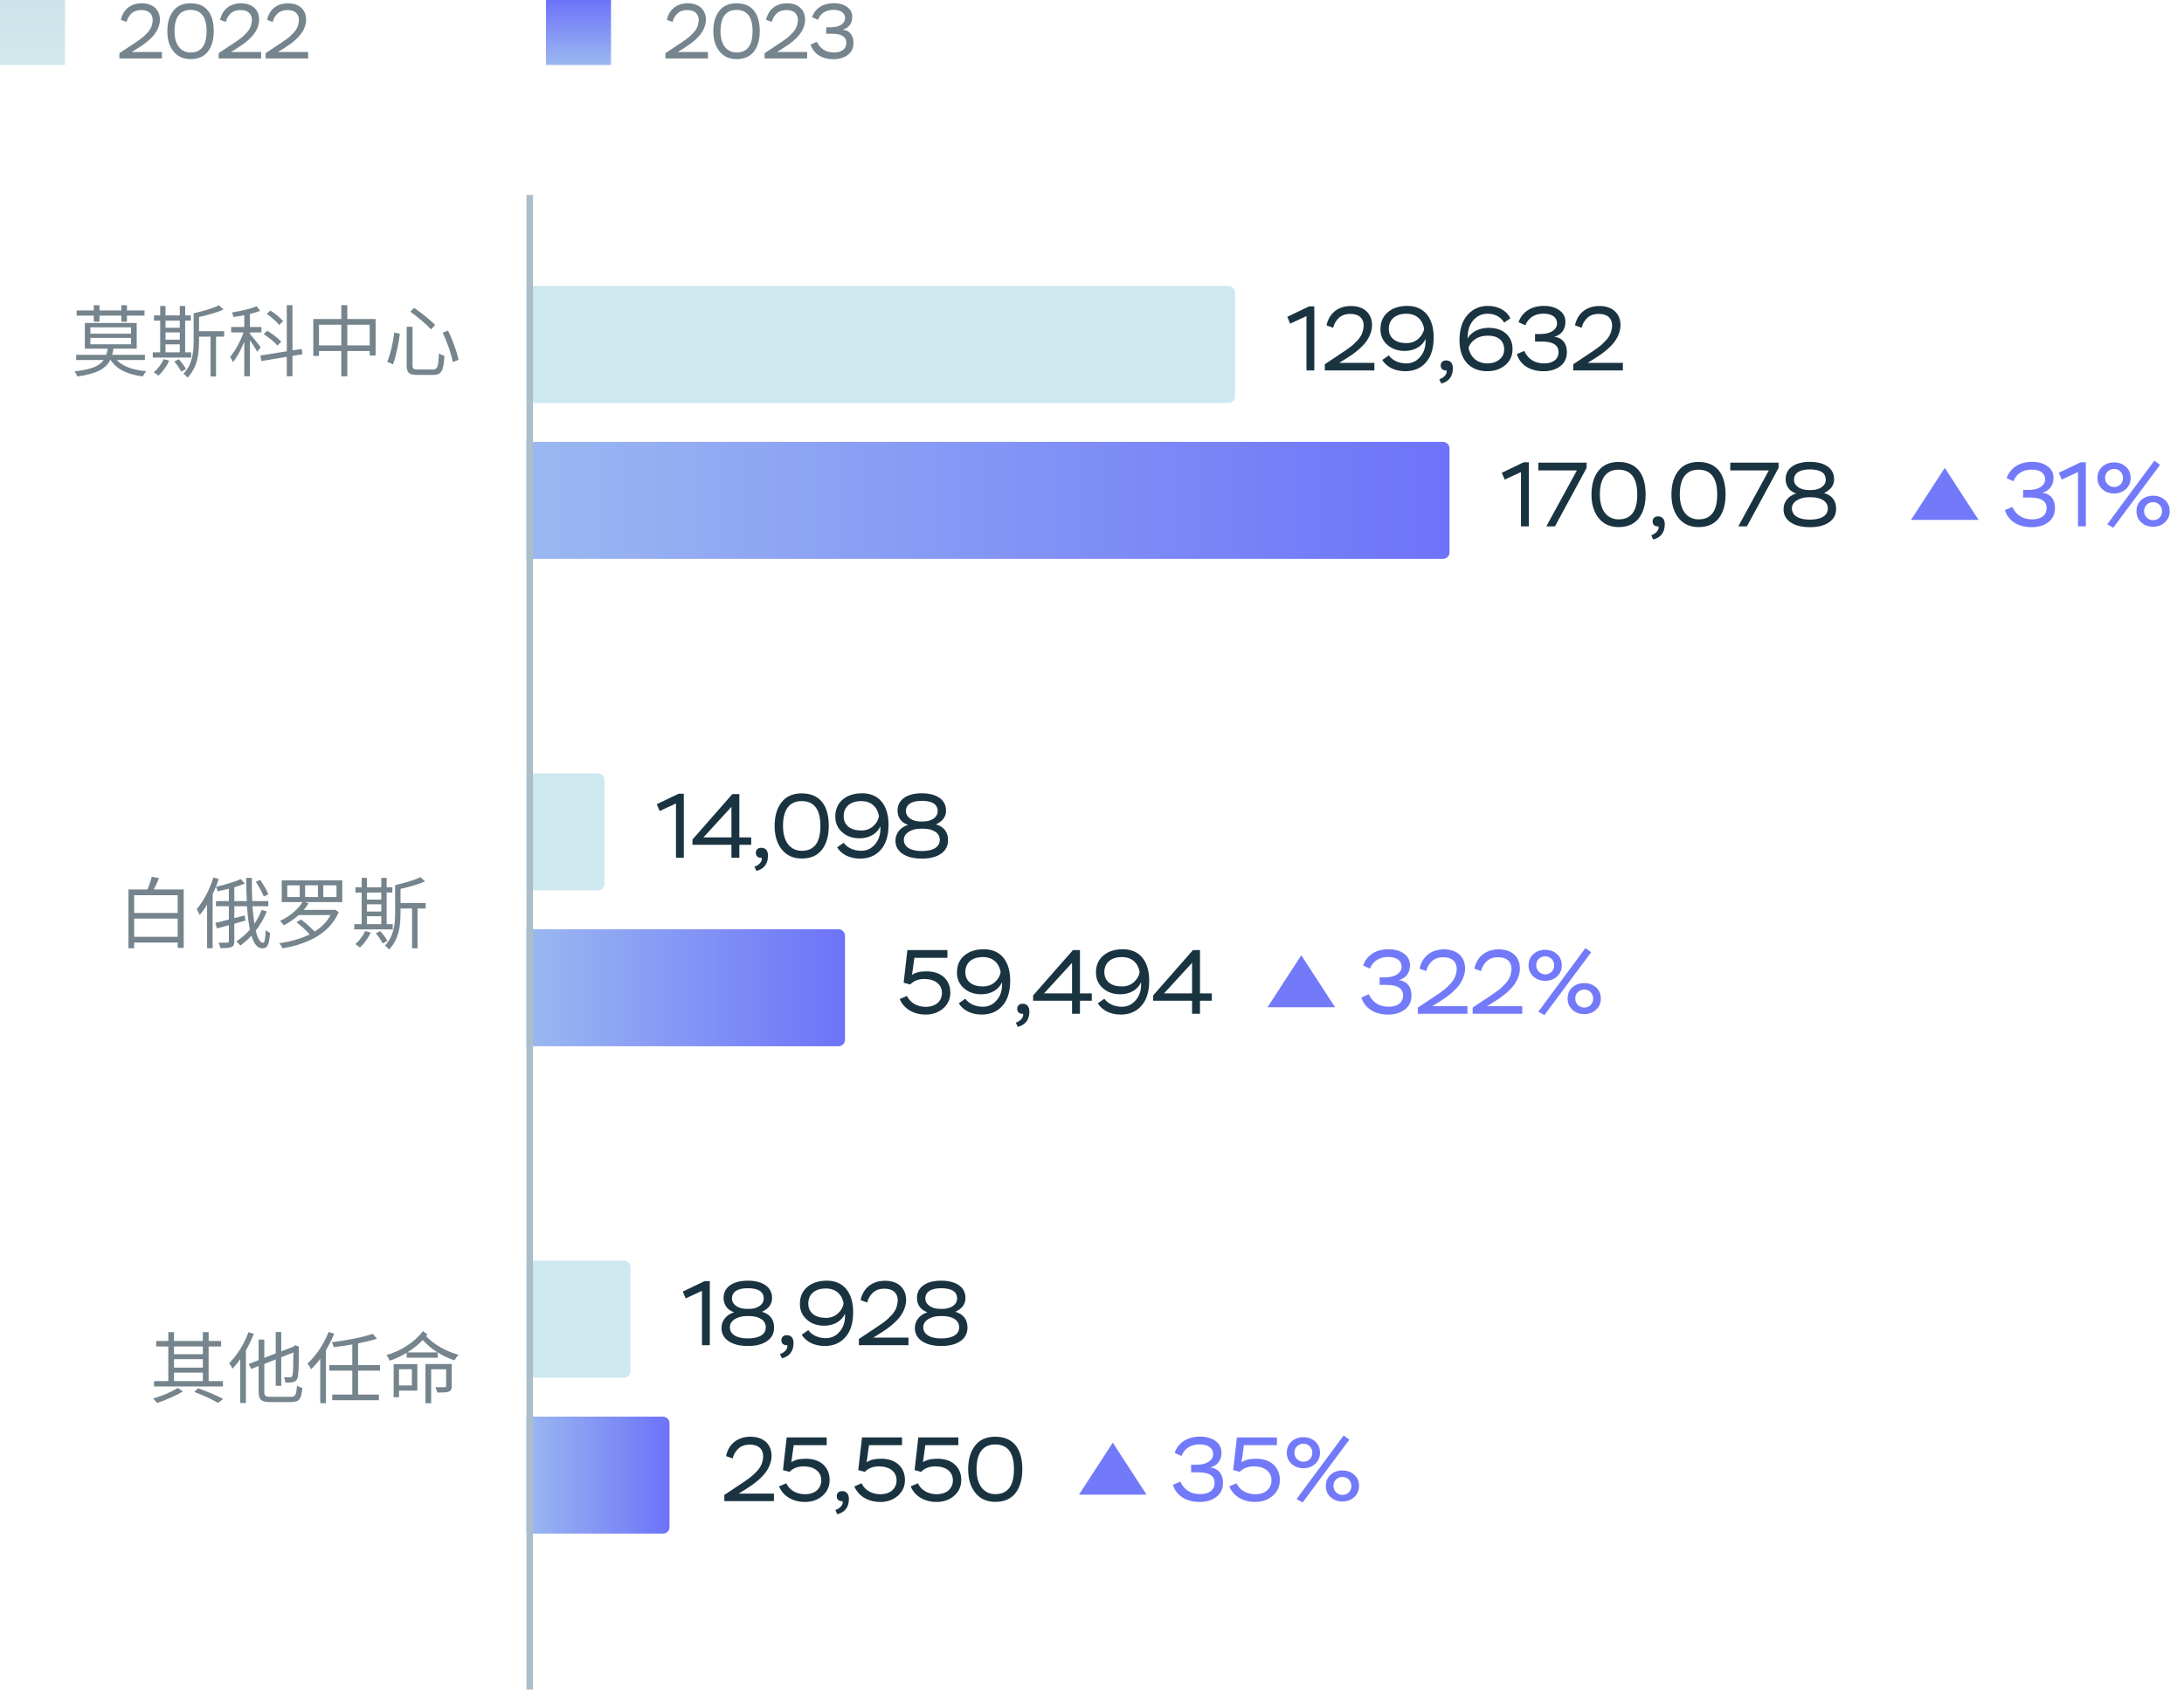<svg width="336" height="260" viewBox="0 0 336 260" fill="none" xmlns="http://www.w3.org/2000/svg">
<rect width="10" height="10" fill="url(#paint0_linear_829_17395)"/>
<path d="M19.476 3.372L18.6 3.06C18.9 1.572 20.028 0.504 21.816 0.504C23.544 0.504 24.6 1.5 24.6 3.024C24.6 3.828 24.252 4.632 23.82 5.208C23.604 5.508 23.328 5.796 23.004 6.096C22.344 6.684 21.876 6.996 21.192 7.428L20.268 8.004H24.912V9H18.372V8.184L20.196 6.972C20.52 6.768 20.748 6.612 20.88 6.516C21.012 6.432 21.228 6.276 21.516 6.072C21.804 5.868 22.02 5.688 22.164 5.556C22.296 5.424 22.476 5.256 22.68 5.04C23.232 4.44 23.436 3.888 23.496 3.132C23.496 2.04 22.788 1.548 21.744 1.548C21.096 1.548 20.58 1.728 20.208 2.088C19.836 2.448 19.584 2.88 19.476 3.372ZM25.744 4.8C25.744 3.504 26.044 2.46 26.656 1.68C27.256 0.9 28.144 0.504 29.308 0.504C31.696 0.504 32.884 2.076 32.884 4.8C32.884 6.108 32.584 7.14 31.996 7.92C31.396 8.7 30.508 9.096 29.332 9.096C28.204 9.096 27.328 8.7 26.692 7.908C26.056 7.116 25.744 6.084 25.744 4.8ZM26.848 4.8C26.848 6.852 27.784 8.076 29.332 8.076C30.964 8.076 31.78 6.984 31.78 4.8C31.78 2.616 30.952 1.524 29.308 1.524C27.64 1.524 26.848 2.724 26.848 4.8ZM34.74 3.372L33.864 3.06C34.164 1.572 35.292 0.504 37.08 0.504C38.808 0.504 39.864 1.5 39.864 3.024C39.864 3.828 39.516 4.632 39.084 5.208C38.868 5.508 38.592 5.796 38.268 6.096C37.608 6.684 37.14 6.996 36.456 7.428L35.532 8.004H40.176V9H33.636V8.184L35.46 6.972C35.784 6.768 36.012 6.612 36.144 6.516C36.276 6.432 36.492 6.276 36.78 6.072C37.068 5.868 37.284 5.688 37.428 5.556C37.56 5.424 37.74 5.256 37.944 5.04C38.496 4.44 38.7 3.888 38.76 3.132C38.76 2.04 38.052 1.548 37.008 1.548C36.36 1.548 35.844 1.728 35.472 2.088C35.1 2.448 34.848 2.88 34.74 3.372ZM41.968 3.372L41.092 3.06C41.392 1.572 42.52 0.504 44.308 0.504C46.036 0.504 47.092 1.5 47.092 3.024C47.092 3.828 46.744 4.632 46.312 5.208C46.096 5.508 45.82 5.796 45.496 6.096C44.836 6.684 44.368 6.996 43.684 7.428L42.76 8.004H47.404V9H40.864V8.184L42.688 6.972C43.012 6.768 43.24 6.612 43.372 6.516C43.504 6.432 43.72 6.276 44.008 6.072C44.296 5.868 44.512 5.688 44.656 5.556C44.788 5.424 44.968 5.256 45.172 5.04C45.724 4.44 45.928 3.888 45.988 3.132C45.988 2.04 45.28 1.548 44.236 1.548C43.588 1.548 43.072 1.728 42.7 2.088C42.328 2.448 42.076 2.88 41.968 3.372Z" fill="#1A3341" fill-opacity="0.6"/>
<rect x="84" width="10" height="10" fill="url(#paint1_linear_829_17395)"/>
<path d="M103.476 3.372L102.6 3.06C102.9 1.572 104.028 0.504 105.816 0.504C107.544 0.504 108.6 1.5 108.6 3.024C108.6 3.828 108.252 4.632 107.82 5.208C107.604 5.508 107.328 5.796 107.004 6.096C106.344 6.684 105.876 6.996 105.192 7.428L104.268 8.004H108.912V9H102.372V8.184L104.196 6.972C104.52 6.768 104.748 6.612 104.88 6.516C105.012 6.432 105.228 6.276 105.516 6.072C105.804 5.868 106.02 5.688 106.164 5.556C106.296 5.424 106.476 5.256 106.68 5.04C107.232 4.44 107.436 3.888 107.496 3.132C107.496 2.04 106.788 1.548 105.744 1.548C105.096 1.548 104.58 1.728 104.208 2.088C103.836 2.448 103.584 2.88 103.476 3.372ZM109.744 4.8C109.744 3.504 110.044 2.46 110.656 1.68C111.256 0.9 112.144 0.504 113.308 0.504C115.696 0.504 116.884 2.076 116.884 4.8C116.884 6.108 116.584 7.14 115.996 7.92C115.396 8.7 114.508 9.096 113.332 9.096C112.204 9.096 111.328 8.7 110.692 7.908C110.056 7.116 109.744 6.084 109.744 4.8ZM110.848 4.8C110.848 6.852 111.784 8.076 113.332 8.076C114.964 8.076 115.78 6.984 115.78 4.8C115.78 2.616 114.952 1.524 113.308 1.524C111.64 1.524 110.848 2.724 110.848 4.8ZM118.74 3.372L117.864 3.06C118.164 1.572 119.292 0.504 121.08 0.504C122.808 0.504 123.864 1.5 123.864 3.024C123.864 3.828 123.516 4.632 123.084 5.208C122.868 5.508 122.592 5.796 122.268 6.096C121.608 6.684 121.14 6.996 120.456 7.428L119.532 8.004H124.176V9H117.636V8.184L119.46 6.972C119.784 6.768 120.012 6.612 120.144 6.516C120.276 6.432 120.492 6.276 120.78 6.072C121.068 5.868 121.284 5.688 121.428 5.556C121.56 5.424 121.74 5.256 121.944 5.04C122.496 4.44 122.7 3.888 122.76 3.132C122.76 2.04 122.052 1.548 121.008 1.548C120.36 1.548 119.844 1.728 119.472 2.088C119.1 2.448 118.848 2.88 118.74 3.372ZM125.836 3.048L124.936 2.64C125.38 1.344 126.544 0.492 128.284 0.492C129.112 0.492 129.796 0.684 130.324 1.068C130.852 1.452 131.116 1.968 131.116 2.604C131.116 3.576 130.6 4.296 129.64 4.572C130.564 4.632 131.308 5.328 131.308 6.576C131.308 7.368 131.02 7.992 130.444 8.436C129.868 8.88 129.136 9.108 128.236 9.108C126.4 9.108 125.128 8.232 124.708 6.852L125.68 6.432C126.196 7.524 127.072 8.076 128.308 8.076C129.472 8.076 130.204 7.536 130.204 6.588C130.204 5.664 129.484 5.196 128.044 5.196H127.108V4.2H127.852C129.16 4.2 130.012 3.612 130.012 2.808C130.012 1.98 129.328 1.512 128.236 1.512C126.952 1.512 126.172 2.172 125.836 3.048Z" fill="#1A3341" fill-opacity="0.6"/>
<path d="M81 44H189C189.552 44 190 44.448 190 45V61C190 61.552 189.552 62 189 62H81V44Z" fill="url(#paint2_linear_829_17395)"/>
<path d="M198.49 49.804L198.042 48.754L201.402 47.144H202.2V57H200.996V48.642L198.49 49.804ZM205.105 50.434L204.083 50.07C204.433 48.334 205.749 47.088 207.835 47.088C209.851 47.088 211.083 48.25 211.083 50.028C211.083 50.966 210.677 51.904 210.173 52.576C209.921 52.926 209.599 53.262 209.221 53.612C208.451 54.298 207.905 54.662 207.107 55.166L206.029 55.838H211.447V57H203.817V56.048L205.945 54.634C206.323 54.396 206.589 54.214 206.743 54.102C206.897 54.004 207.149 53.822 207.485 53.584C207.821 53.346 208.073 53.136 208.241 52.982C208.395 52.828 208.605 52.632 208.843 52.38C209.487 51.68 209.725 51.036 209.795 50.154C209.795 48.88 208.969 48.306 207.751 48.306C206.995 48.306 206.393 48.516 205.959 48.936C205.525 49.356 205.231 49.86 205.105 50.434ZM220.566 51.918C220.566 53.584 220.174 54.872 219.376 55.768C218.578 56.678 217.514 57.126 216.184 57.126C214.56 57.126 213.286 56.44 212.656 55.39L213.664 54.69C214.224 55.474 215.246 55.922 216.352 55.922C217.262 55.922 217.99 55.558 218.564 54.83C219.138 54.116 219.376 53.22 219.306 52.156C218.844 53.22 217.682 54.004 216.128 54.004C215.036 54.004 214.14 53.696 213.44 53.066C212.726 52.45 212.376 51.638 212.376 50.644C212.376 49.552 212.754 48.684 213.51 48.04C214.266 47.396 215.274 47.074 216.52 47.074C219.04 47.074 220.566 48.838 220.566 51.918ZM219.096 50.602C218.886 49.3 217.99 48.278 216.38 48.278C214.7 48.278 213.664 49.146 213.664 50.602C213.664 51.988 214.714 52.8 216.352 52.8C217.094 52.8 217.724 52.576 218.214 52.128C218.704 51.68 218.998 51.176 219.096 50.602ZM222.554 57C222.036 57.056 221.644 56.762 221.644 56.258C221.644 55.768 221.952 55.46 222.498 55.46C223.114 55.46 223.52 55.88 223.52 56.664C223.52 58.064 222.75 58.778 221.728 59.016L221.434 58.358C221.742 58.274 222.022 58.106 222.274 57.84C222.512 57.574 222.61 57.294 222.554 57ZM224.538 52.366C224.538 50.672 224.958 49.37 225.784 48.446C226.61 47.536 227.646 47.074 228.892 47.074C230.53 47.074 231.818 47.816 232.364 48.992L231.412 49.636C230.838 48.726 229.984 48.278 228.836 48.278C227.968 48.278 227.24 48.614 226.652 49.286C226.064 49.972 225.77 50.896 225.784 52.086C226.33 51.064 227.604 50.448 229.004 50.448C230.138 50.448 231.048 50.742 231.706 51.344C232.364 51.946 232.7 52.744 232.7 53.724C232.7 54.718 232.336 55.544 231.594 56.174C230.852 56.804 229.928 57.126 228.822 57.126C226.176 57.126 224.538 55.404 224.538 52.366ZM225.938 53.556C226.204 54.942 227.254 55.922 228.808 55.922C229.564 55.922 230.194 55.726 230.684 55.32C231.174 54.928 231.412 54.41 231.412 53.78C231.412 52.394 230.432 51.652 228.934 51.652C228.108 51.652 227.422 51.848 226.89 52.24C226.344 52.632 226.036 53.066 225.938 53.556ZM234.675 50.056L233.625 49.58C234.143 48.068 235.501 47.074 237.531 47.074C238.497 47.074 239.295 47.298 239.911 47.746C240.527 48.194 240.835 48.796 240.835 49.538C240.835 50.672 240.233 51.512 239.113 51.834C240.191 51.904 241.059 52.716 241.059 54.172C241.059 55.096 240.723 55.824 240.051 56.342C239.379 56.86 238.525 57.126 237.475 57.126C235.333 57.126 233.849 56.104 233.359 54.494L234.493 54.004C235.095 55.278 236.117 55.922 237.559 55.922C238.917 55.922 239.771 55.292 239.771 54.186C239.771 53.108 238.931 52.562 237.251 52.562H236.159V51.4H237.027C238.553 51.4 239.547 50.714 239.547 49.776C239.547 48.81 238.749 48.264 237.475 48.264C235.977 48.264 235.067 49.034 234.675 50.056ZM243.329 50.434L242.307 50.07C242.657 48.334 243.973 47.088 246.059 47.088C248.075 47.088 249.307 48.25 249.307 50.028C249.307 50.966 248.901 51.904 248.397 52.576C248.145 52.926 247.823 53.262 247.445 53.612C246.675 54.298 246.129 54.662 245.331 55.166L244.253 55.838H249.671V57H242.041V56.048L244.169 54.634C244.547 54.396 244.813 54.214 244.967 54.102C245.121 54.004 245.373 53.822 245.709 53.584C246.045 53.346 246.297 53.136 246.465 52.982C246.619 52.828 246.829 52.632 247.067 52.38C247.711 51.68 247.949 51.036 248.019 50.154C248.019 48.88 247.193 48.306 245.975 48.306C245.219 48.306 244.617 48.516 244.183 48.936C243.749 49.356 243.455 49.86 243.329 50.434Z" fill="#1A3341"/>
<path d="M81 68H222C222.552 68 223 68.448 223 69V85C223 85.552 222.552 86 222 86H81V68Z" fill="url(#paint3_linear_829_17395)"/>
<path d="M231.49 73.804L231.042 72.754L234.402 71.144H235.2V81H233.996V72.642L231.49 73.804ZM242.599 72.39H236.663V71.2H244.097V71.998L239.225 81H237.895L242.599 72.39ZM244.843 76.1C244.843 74.588 245.193 73.37 245.907 72.46C246.607 71.55 247.643 71.088 249.001 71.088C251.787 71.088 253.173 72.922 253.173 76.1C253.173 77.626 252.823 78.83 252.137 79.74C251.437 80.65 250.401 81.112 249.029 81.112C247.713 81.112 246.691 80.65 245.949 79.726C245.207 78.802 244.843 77.598 244.843 76.1ZM246.131 76.1C246.131 78.494 247.223 79.922 249.029 79.922C250.933 79.922 251.885 78.648 251.885 76.1C251.885 73.552 250.919 72.278 249.001 72.278C247.055 72.278 246.131 73.678 246.131 76.1ZM255.157 81C254.639 81.056 254.247 80.762 254.247 80.258C254.247 79.768 254.555 79.46 255.101 79.46C255.717 79.46 256.123 79.88 256.123 80.664C256.123 82.064 255.353 82.778 254.331 83.016L254.037 82.358C254.345 82.274 254.625 82.106 254.877 81.84C255.115 81.574 255.213 81.294 255.157 81ZM257.142 76.1C257.142 74.588 257.492 73.37 258.206 72.46C258.906 71.55 259.942 71.088 261.3 71.088C264.086 71.088 265.472 72.922 265.472 76.1C265.472 77.626 265.122 78.83 264.436 79.74C263.736 80.65 262.7 81.112 261.328 81.112C260.012 81.112 258.99 80.65 258.248 79.726C257.506 78.802 257.142 77.598 257.142 76.1ZM258.43 76.1C258.43 78.494 259.522 79.922 261.328 79.922C263.232 79.922 264.184 78.648 264.184 76.1C264.184 73.552 263.218 72.278 261.3 72.278C259.354 72.278 258.43 73.678 258.43 76.1ZM272.131 72.39H266.195V71.2H273.629V71.998L268.757 81H267.427L272.131 72.39ZM278.239 75.414H278.673C279.303 75.414 279.821 75.26 280.255 74.966C280.675 74.672 280.885 74.28 280.885 73.818C280.885 72.768 280.059 72.236 278.421 72.236C276.853 72.236 275.999 72.81 275.999 73.818C275.999 74.728 276.937 75.414 278.239 75.414ZM278.645 76.52H278.295C277.539 76.52 276.909 76.688 276.419 77.01C275.929 77.332 275.677 77.738 275.677 78.228C275.677 79.292 276.657 79.964 278.435 79.964C280.241 79.964 281.207 79.32 281.207 78.242C281.207 77.164 280.171 76.52 278.645 76.52ZM281.403 80.37C280.689 80.874 279.695 81.126 278.449 81.126C277.203 81.126 276.209 80.874 275.481 80.384C274.753 79.894 274.389 79.222 274.389 78.354C274.389 77.22 275.131 76.324 276.321 75.932C275.243 75.582 274.711 74.728 274.711 73.734C274.711 72.11 276.083 71.074 278.435 71.074C280.801 71.074 282.173 72.11 282.173 73.734C282.173 74.672 281.655 75.386 280.619 75.862C281.865 76.24 282.481 77.052 282.481 78.298C282.481 79.18 282.117 79.88 281.403 80.37Z" fill="#1A3341"/>
<path opacity="0.6" d="M14.432 49.5V48.576H11.792V47.772H14.432V46.968H15.308V47.772H18.668V46.968H19.532V47.772H22.232V48.576H19.532V49.512H18.668V48.576H15.308V49.5H14.432ZM13.904 51.996V52.98H20.156V51.996H13.904ZM13.904 50.376V51.348H20.156V50.376H13.904ZM22.292 55.404H17.984C18.884 56.4 20.456 56.94 22.508 57.12C22.316 57.324 22.088 57.672 21.98 57.924C19.676 57.636 17.984 56.88 17.024 55.404H16.952C16.28 56.736 14.912 57.516 11.888 57.936C11.828 57.708 11.624 57.336 11.48 57.144C14.048 56.868 15.296 56.316 15.944 55.404H11.72V54.6H16.352C16.448 54.312 16.52 53.988 16.58 53.652H13.052V49.704H21.032V53.652H17.456C17.396 53.988 17.336 54.312 17.252 54.6H22.292V55.404ZM25.46 52.992V54.216H27.656V52.992H25.46ZM27.656 49.344H25.46V50.436H27.656V49.344ZM25.46 51.156V52.272H27.656V51.156H25.46ZM29.42 54.216V55.02H23.504V54.216H24.644V49.344H23.684V48.54H24.644V47.088H25.46V48.54H27.656V47.088H28.484V48.54H29.36V49.344H28.484V54.216H29.42ZM25.184 55.272L26.036 55.5C25.64 56.376 24.992 57.252 24.368 57.816C24.224 57.66 23.864 57.408 23.66 57.288C24.284 56.772 24.848 56.016 25.184 55.272ZM26.816 55.62L27.512 55.284C27.932 55.74 28.4 56.376 28.616 56.784L27.872 57.18C27.68 56.76 27.212 56.088 26.816 55.62ZM34.484 50.964V51.804H33.236V57.936H32.396V51.804H30.62V52.332C30.62 54.528 30.38 56.484 28.868 58.104C28.712 57.912 28.436 57.672 28.22 57.528C29.612 56.04 29.792 54.204 29.792 52.32V48.204C31.184 47.904 32.78 47.436 33.68 46.98L34.388 47.628C33.392 48.096 31.952 48.48 30.62 48.78V50.964H34.484ZM43.556 49.428L42.944 50.004C42.572 49.5 41.744 48.792 41.036 48.3L41.6 47.784C42.32 48.24 43.16 48.924 43.556 49.428ZM43.268 52.584L42.68 53.172C42.248 52.644 41.324 51.9 40.568 51.42L41.12 50.892C41.888 51.36 42.824 52.068 43.268 52.584ZM40.112 53.436L39.572 54.132C39.368 53.736 38.864 52.956 38.456 52.344V57.9H37.58V52.596C37.088 53.796 36.464 54.984 35.84 55.728C35.756 55.488 35.54 55.128 35.396 54.924C36.152 54.072 36.992 52.536 37.46 51.156H35.564V50.316H37.58V48.504C37.028 48.612 36.464 48.708 35.936 48.78C35.888 48.588 35.768 48.276 35.672 48.084C37.016 47.868 38.588 47.52 39.488 47.124L40.028 47.832C39.584 48.012 39.032 48.18 38.456 48.312V50.316H40.22V51.156H38.456V51.372C38.828 51.792 39.86 53.112 40.112 53.436ZM46.532 54.516L44.996 54.768V57.9H44.12V54.912L40.208 55.56L40.064 54.708L44.12 54.06V46.956H44.996V53.916L46.4 53.7L46.532 54.516ZM53.432 53.148H56.876V49.968H53.432V53.148ZM49.076 53.148H52.508V49.968H49.076V53.148ZM53.432 49.092H57.788V54.708H56.876V54.024H53.432V57.912H52.508V54.024H49.076V54.768H48.2V49.092H52.508V46.956H53.432V49.092ZM63.128 47.964L63.716 47.376C64.832 48.144 66.26 49.272 66.944 50.028L66.308 50.688C65.648 49.944 64.256 48.768 63.128 47.964ZM68.108 51.192L68.936 50.868C69.632 52.296 70.292 54.132 70.544 55.368L69.668 55.716C69.428 54.48 68.78 52.596 68.108 51.192ZM60.656 51.18L61.52 51.348C61.328 52.752 60.956 54.78 60.464 56.052L59.576 55.68C60.092 54.456 60.488 52.584 60.656 51.18ZM62.564 50.28H63.464V56.196C63.464 56.748 63.608 56.856 64.292 56.856H66.584C67.328 56.856 67.436 56.436 67.532 54.372C67.748 54.54 68.12 54.696 68.372 54.768C68.24 57.036 67.964 57.696 66.632 57.696H64.22C62.924 57.696 62.564 57.372 62.564 56.184V50.28Z" fill="#1A3341"/>
<path d="M81 119H92C92.552 119 93 119.448 93 120V136C93 136.552 92.552 137 92 137H81V119Z" fill="url(#paint4_linear_829_17395)"/>
<path d="M101.49 124.804L101.042 123.754L104.402 122.144H105.2V132H103.996V123.642L101.49 124.804ZM113.747 132H112.529V129.998H106.537V129.186L112.669 122.2H113.747V128.864H115.567V129.998H113.747V132ZM112.529 124.16L108.217 128.864H112.529V124.16ZM117.19 132C116.672 132.056 116.28 131.762 116.28 131.258C116.28 130.768 116.588 130.46 117.134 130.46C117.75 130.46 118.156 130.88 118.156 131.664C118.156 133.064 117.386 133.778 116.364 134.016L116.07 133.358C116.378 133.274 116.658 133.106 116.91 132.84C117.148 132.574 117.246 132.294 117.19 132ZM119.174 127.1C119.174 125.588 119.524 124.37 120.238 123.46C120.938 122.55 121.974 122.088 123.332 122.088C126.118 122.088 127.504 123.922 127.504 127.1C127.504 128.626 127.154 129.83 126.468 130.74C125.768 131.65 124.732 132.112 123.36 132.112C122.044 132.112 121.022 131.65 120.28 130.726C119.538 129.802 119.174 128.598 119.174 127.1ZM120.462 127.1C120.462 129.494 121.554 130.922 123.36 130.922C125.264 130.922 126.216 129.648 126.216 127.1C126.216 124.552 125.25 123.278 123.332 123.278C121.386 123.278 120.462 124.678 120.462 127.1ZM136.698 126.918C136.698 128.584 136.306 129.872 135.508 130.768C134.71 131.678 133.646 132.126 132.316 132.126C130.692 132.126 129.418 131.44 128.788 130.39L129.796 129.69C130.356 130.474 131.378 130.922 132.484 130.922C133.394 130.922 134.122 130.558 134.696 129.83C135.27 129.116 135.508 128.22 135.438 127.156C134.976 128.22 133.814 129.004 132.26 129.004C131.168 129.004 130.272 128.696 129.572 128.066C128.858 127.45 128.508 126.638 128.508 125.644C128.508 124.552 128.886 123.684 129.642 123.04C130.398 122.396 131.406 122.074 132.652 122.074C135.172 122.074 136.698 123.838 136.698 126.918ZM135.228 125.602C135.018 124.3 134.122 123.278 132.512 123.278C130.832 123.278 129.796 124.146 129.796 125.602C129.796 126.988 130.846 127.8 132.484 127.8C133.226 127.8 133.856 127.576 134.346 127.128C134.836 126.68 135.13 126.176 135.228 125.602ZM141.612 126.414H142.046C142.676 126.414 143.194 126.26 143.628 125.966C144.048 125.672 144.258 125.28 144.258 124.818C144.258 123.768 143.432 123.236 141.794 123.236C140.226 123.236 139.372 123.81 139.372 124.818C139.372 125.728 140.31 126.414 141.612 126.414ZM142.018 127.52H141.668C140.912 127.52 140.282 127.688 139.792 128.01C139.302 128.332 139.05 128.738 139.05 129.228C139.05 130.292 140.03 130.964 141.808 130.964C143.614 130.964 144.58 130.32 144.58 129.242C144.58 128.164 143.544 127.52 142.018 127.52ZM144.776 131.37C144.062 131.874 143.068 132.126 141.822 132.126C140.576 132.126 139.582 131.874 138.854 131.384C138.126 130.894 137.762 130.222 137.762 129.354C137.762 128.22 138.504 127.324 139.694 126.932C138.616 126.582 138.084 125.728 138.084 124.734C138.084 123.11 139.456 122.074 141.808 122.074C144.174 122.074 145.546 123.11 145.546 124.734C145.546 125.672 145.028 126.386 143.992 126.862C145.238 127.24 145.854 128.052 145.854 129.298C145.854 130.18 145.49 130.88 144.776 131.37Z" fill="#1A3341"/>
<path d="M81 143H129C129.552 143 130 143.448 130 144V160C130 160.552 129.552 161 129 161H81V143Z" fill="url(#paint5_linear_829_17395)"/>
<path d="M140.03 151.492L139.022 151.226L139.596 146.2H145.756V147.39H140.674L140.31 150.022C140.8 149.658 141.542 149.476 142.536 149.476C143.684 149.476 144.58 149.784 145.238 150.386C145.882 151.002 146.204 151.786 146.204 152.752C146.204 153.718 145.84 154.53 145.126 155.16C144.398 155.804 143.488 156.126 142.41 156.126C140.576 156.126 139.05 155.258 138.42 153.732L139.54 153.256C139.946 154.194 140.996 154.936 142.41 154.936C144.02 154.936 144.916 154.012 144.916 152.794C144.916 151.492 143.866 150.652 142.2 150.652C141.304 150.652 140.576 150.932 140.03 151.492ZM155.415 150.918C155.415 152.584 155.023 153.872 154.225 154.768C153.427 155.678 152.363 156.126 151.033 156.126C149.409 156.126 148.135 155.44 147.505 154.39L148.513 153.69C149.073 154.474 150.095 154.922 151.201 154.922C152.111 154.922 152.839 154.558 153.413 153.83C153.987 153.116 154.225 152.22 154.155 151.156C153.693 152.22 152.531 153.004 150.977 153.004C149.885 153.004 148.989 152.696 148.289 152.066C147.575 151.45 147.225 150.638 147.225 149.644C147.225 148.552 147.603 147.684 148.359 147.04C149.115 146.396 150.123 146.074 151.369 146.074C153.889 146.074 155.415 147.838 155.415 150.918ZM153.945 149.602C153.735 148.3 152.839 147.278 151.229 147.278C149.549 147.278 148.513 148.146 148.513 149.602C148.513 150.988 149.563 151.8 151.201 151.8C151.943 151.8 152.573 151.576 153.063 151.128C153.553 150.68 153.847 150.176 153.945 149.602ZM157.403 156C156.885 156.056 156.493 155.762 156.493 155.258C156.493 154.768 156.801 154.46 157.347 154.46C157.963 154.46 158.369 154.88 158.369 155.664C158.369 157.064 157.599 157.778 156.577 158.016L156.283 157.358C156.591 157.274 156.871 157.106 157.123 156.84C157.361 156.574 157.459 156.294 157.403 156ZM166.149 156H164.931V153.998H158.939V153.186L165.071 146.2H166.149V152.864H167.969V153.998H166.149V156ZM164.931 148.16L160.619 152.864H164.931V148.16ZM176.801 150.918C176.801 152.584 176.409 153.872 175.611 154.768C174.813 155.678 173.749 156.126 172.419 156.126C170.795 156.126 169.521 155.44 168.891 154.39L169.899 153.69C170.459 154.474 171.481 154.922 172.587 154.922C173.497 154.922 174.225 154.558 174.799 153.83C175.373 153.116 175.611 152.22 175.541 151.156C175.079 152.22 173.917 153.004 172.363 153.004C171.271 153.004 170.375 152.696 169.675 152.066C168.961 151.45 168.611 150.638 168.611 149.644C168.611 148.552 168.989 147.684 169.745 147.04C170.501 146.396 171.509 146.074 172.755 146.074C175.275 146.074 176.801 147.838 176.801 150.918ZM175.331 149.602C175.121 148.3 174.225 147.278 172.615 147.278C170.935 147.278 169.899 148.146 169.899 149.602C169.899 150.988 170.949 151.8 172.587 151.8C173.329 151.8 173.959 151.576 174.449 151.128C174.939 150.68 175.233 150.176 175.331 149.602ZM184.613 156H183.395V153.998H177.403V153.186L183.535 146.2H184.613V152.864H186.433V153.998H184.613V156ZM183.395 148.16L179.083 152.864H183.395V148.16Z" fill="#1A3341"/>
<path opacity="0.6" d="M20.64 144.16H27.336V141.364H20.64V144.16ZM27.336 137.764H20.64V140.488H27.336V137.764ZM23.664 136.876H28.26V145.864H27.336V145.048H20.64V145.924H19.764V136.876H22.692C22.956 136.264 23.208 135.484 23.352 134.92L24.456 135.124C24.228 135.712 23.94 136.348 23.664 136.876ZM41.28 137.62L40.584 137.956C40.356 137.356 39.828 136.396 39.348 135.688L40.02 135.4C40.512 136.096 41.052 137.032 41.28 137.62ZM32.832 135.028L33.648 135.268C33.396 136.048 33.072 136.852 32.712 137.62V145.924H31.86V139.204C31.512 139.792 31.116 140.332 30.732 140.812C30.648 140.596 30.408 140.128 30.264 139.9C31.296 138.7 32.256 136.876 32.832 135.028ZM40.26 140.032L41.052 140.248C40.608 141.34 40.032 142.336 39.348 143.2C39.624 144.388 40.008 145.084 40.464 145.084C40.704 145.084 40.836 144.508 40.872 143.104C41.052 143.284 41.34 143.476 41.544 143.56C41.412 145.384 41.148 145.936 40.356 145.936C39.588 145.936 39.06 145.216 38.688 143.992C38.148 144.568 37.572 145.072 36.972 145.504C36.852 145.336 36.552 145.012 36.372 144.856C37.128 144.376 37.824 143.764 38.448 143.056C38.232 142.036 38.088 140.824 37.992 139.456H36.048V141.292L37.656 140.86L37.752 141.664C37.188 141.832 36.612 141.976 36.048 142.144V144.832C36.048 145.36 35.928 145.588 35.604 145.732C35.268 145.876 34.716 145.9 33.9 145.9C33.864 145.66 33.744 145.3 33.624 145.06C34.236 145.072 34.8 145.072 34.968 145.06C35.148 145.06 35.208 145.012 35.208 144.832V142.372L33.384 142.876L33.132 142.012C33.696 141.892 34.428 141.712 35.208 141.496V139.456H33.228V138.664H35.208V136.756C34.632 136.912 34.032 137.044 33.48 137.164C33.456 136.96 33.324 136.66 33.216 136.468C34.56 136.156 36.132 135.712 37.02 135.268L37.68 135.952C37.212 136.156 36.648 136.36 36.048 136.54V138.664H37.968C37.908 137.536 37.884 136.336 37.872 135.088H38.748C38.736 136.36 38.76 137.56 38.808 138.664H41.28V139.456H38.844C38.916 140.464 39.012 141.376 39.144 142.144C39.588 141.496 39.96 140.788 40.26 140.032ZM51.768 138.04V136.24H49.74V138.04H51.768ZM48.912 138.04V136.24H46.944V138.04H48.912ZM46.116 138.04V136.24H44.196V138.04H46.116ZM52.656 135.472V138.82H46.92L47.484 139.012C47.268 139.348 47.016 139.696 46.728 140.02H51.372L51.528 139.984L52.116 140.356C50.652 143.764 47.244 145.276 43.476 145.936C43.38 145.72 43.14 145.324 42.96 145.156C44.664 144.892 46.272 144.472 47.64 143.788C47.124 143.188 46.32 142.456 45.612 141.928L46.308 141.496C47.016 142.024 47.856 142.768 48.408 143.356C49.44 142.708 50.292 141.868 50.868 140.812H45.948C45.264 141.436 44.472 141.988 43.656 142.384C43.536 142.204 43.26 141.868 43.092 141.712C44.508 141.064 45.876 139.924 46.536 138.82H43.344V135.472H52.656ZM56.46 140.992V142.216H58.656V140.992H56.46ZM58.656 137.344H56.46V138.436H58.656V137.344ZM56.46 139.156V140.272H58.656V139.156H56.46ZM60.42 142.216V143.02H54.504V142.216H55.644V137.344H54.684V136.54H55.644V135.088H56.46V136.54H58.656V135.088H59.484V136.54H60.36V137.344H59.484V142.216H60.42ZM56.184 143.272L57.036 143.5C56.64 144.376 55.992 145.252 55.368 145.816C55.224 145.66 54.864 145.408 54.66 145.288C55.284 144.772 55.848 144.016 56.184 143.272ZM57.816 143.62L58.512 143.284C58.932 143.74 59.4 144.376 59.616 144.784L58.872 145.18C58.68 144.76 58.212 144.088 57.816 143.62ZM65.484 138.964V139.804H64.236V145.936H63.396V139.804H61.62V140.332C61.62 142.528 61.38 144.484 59.868 146.104C59.712 145.912 59.436 145.672 59.22 145.528C60.612 144.04 60.792 142.204 60.792 140.32V136.204C62.184 135.904 63.78 135.436 64.68 134.98L65.388 135.628C64.392 136.096 62.952 136.48 61.62 136.78V138.964H65.484Z" fill="#1A3341"/>
<path d="M81 194H96C96.552 194 97 194.448 97 195V211C97 211.552 96.552 212 96 212H81V194Z" fill="url(#paint6_linear_829_17395)"/>
<path d="M105.49 199.804L105.042 198.754L108.402 197.144H109.2V207H107.996V198.642L105.49 199.804ZM114.849 201.414H115.283C115.913 201.414 116.431 201.26 116.865 200.966C117.285 200.672 117.495 200.28 117.495 199.818C117.495 198.768 116.669 198.236 115.031 198.236C113.463 198.236 112.609 198.81 112.609 199.818C112.609 200.728 113.547 201.414 114.849 201.414ZM115.255 202.52H114.905C114.149 202.52 113.519 202.688 113.029 203.01C112.539 203.332 112.287 203.738 112.287 204.228C112.287 205.292 113.267 205.964 115.045 205.964C116.851 205.964 117.817 205.32 117.817 204.242C117.817 203.164 116.781 202.52 115.255 202.52ZM118.013 206.37C117.299 206.874 116.305 207.126 115.059 207.126C113.813 207.126 112.819 206.874 112.091 206.384C111.363 205.894 110.999 205.222 110.999 204.354C110.999 203.22 111.741 202.324 112.931 201.932C111.853 201.582 111.321 200.728 111.321 199.734C111.321 198.11 112.693 197.074 115.045 197.074C117.411 197.074 118.783 198.11 118.783 199.734C118.783 200.672 118.265 201.386 117.229 201.862C118.475 202.24 119.091 203.052 119.091 204.298C119.091 205.18 118.727 205.88 118.013 206.37ZM121.121 207C120.603 207.056 120.211 206.762 120.211 206.258C120.211 205.768 120.519 205.46 121.065 205.46C121.681 205.46 122.087 205.88 122.087 206.664C122.087 208.064 121.317 208.778 120.295 209.016L120.001 208.358C120.309 208.274 120.589 208.106 120.841 207.84C121.079 207.574 121.177 207.294 121.121 207ZM131.254 201.918C131.254 203.584 130.862 204.872 130.064 205.768C129.266 206.678 128.202 207.126 126.872 207.126C125.248 207.126 123.974 206.44 123.344 205.39L124.352 204.69C124.912 205.474 125.934 205.922 127.04 205.922C127.95 205.922 128.678 205.558 129.252 204.83C129.826 204.116 130.064 203.22 129.994 202.156C129.532 203.22 128.37 204.004 126.816 204.004C125.724 204.004 124.828 203.696 124.128 203.066C123.414 202.45 123.064 201.638 123.064 200.644C123.064 199.552 123.442 198.684 124.198 198.04C124.954 197.396 125.962 197.074 127.208 197.074C129.728 197.074 131.254 198.838 131.254 201.918ZM129.784 200.602C129.574 199.3 128.678 198.278 127.068 198.278C125.388 198.278 124.352 199.146 124.352 200.602C124.352 201.988 125.402 202.8 127.04 202.8C127.782 202.8 128.412 202.576 128.902 202.128C129.392 201.68 129.686 201.176 129.784 200.602ZM133.424 200.434L132.402 200.07C132.752 198.334 134.068 197.088 136.154 197.088C138.17 197.088 139.402 198.25 139.402 200.028C139.402 200.966 138.996 201.904 138.492 202.576C138.24 202.926 137.918 203.262 137.54 203.612C136.77 204.298 136.224 204.662 135.426 205.166L134.348 205.838H139.766V207H132.136V206.048L134.264 204.634C134.642 204.396 134.908 204.214 135.062 204.102C135.216 204.004 135.468 203.822 135.804 203.584C136.14 203.346 136.392 203.136 136.56 202.982C136.714 202.828 136.924 202.632 137.162 202.38C137.806 201.68 138.044 201.036 138.114 200.154C138.114 198.88 137.288 198.306 136.07 198.306C135.314 198.306 134.712 198.516 134.278 198.936C133.844 199.356 133.55 199.86 133.424 200.434ZM144.6 201.414H145.034C145.664 201.414 146.182 201.26 146.616 200.966C147.036 200.672 147.246 200.28 147.246 199.818C147.246 198.768 146.42 198.236 144.782 198.236C143.214 198.236 142.36 198.81 142.36 199.818C142.36 200.728 143.298 201.414 144.6 201.414ZM145.006 202.52H144.656C143.9 202.52 143.27 202.688 142.78 203.01C142.29 203.332 142.038 203.738 142.038 204.228C142.038 205.292 143.018 205.964 144.796 205.964C146.602 205.964 147.568 205.32 147.568 204.242C147.568 203.164 146.532 202.52 145.006 202.52ZM147.764 206.37C147.05 206.874 146.056 207.126 144.81 207.126C143.564 207.126 142.57 206.874 141.842 206.384C141.114 205.894 140.75 205.222 140.75 204.354C140.75 203.22 141.492 202.324 142.682 201.932C141.604 201.582 141.072 200.728 141.072 199.734C141.072 198.11 142.444 197.074 144.796 197.074C147.162 197.074 148.534 198.11 148.534 199.734C148.534 200.672 148.016 201.386 146.98 201.862C148.226 202.24 148.842 203.052 148.842 204.298C148.842 205.18 148.478 205.88 147.764 206.37Z" fill="#1A3341"/>
<path d="M81 218H102C102.552 218 103 218.448 103 219V235C103 235.552 102.552 236 102 236H81V218Z" fill="url(#paint7_linear_829_17395)"/>
<path d="M112.722 224.434L111.7 224.07C112.05 222.334 113.366 221.088 115.452 221.088C117.468 221.088 118.7 222.25 118.7 224.028C118.7 224.966 118.294 225.904 117.79 226.576C117.538 226.926 117.216 227.262 116.838 227.612C116.068 228.298 115.522 228.662 114.724 229.166L113.646 229.838H119.064V231H111.434V230.048L113.562 228.634C113.94 228.396 114.206 228.214 114.36 228.102C114.514 228.004 114.766 227.822 115.102 227.584C115.438 227.346 115.69 227.136 115.858 226.982C116.012 226.828 116.222 226.632 116.46 226.38C117.104 225.68 117.342 225.036 117.412 224.154C117.412 222.88 116.586 222.306 115.368 222.306C114.612 222.306 114.01 222.516 113.576 222.936C113.142 223.356 112.848 223.86 112.722 224.434ZM121.462 226.492L120.454 226.226L121.028 221.2H127.188V222.39H122.106L121.742 225.022C122.232 224.658 122.974 224.476 123.968 224.476C125.116 224.476 126.012 224.784 126.67 225.386C127.314 226.002 127.636 226.786 127.636 227.752C127.636 228.718 127.272 229.53 126.558 230.16C125.83 230.804 124.92 231.126 123.842 231.126C122.008 231.126 120.482 230.258 119.852 228.732L120.972 228.256C121.378 229.194 122.428 229.936 123.842 229.936C125.452 229.936 126.348 229.012 126.348 227.794C126.348 226.492 125.298 225.652 123.632 225.652C122.736 225.652 122.008 225.932 121.462 226.492ZM129.637 231C129.119 231.056 128.727 230.762 128.727 230.258C128.727 229.768 129.035 229.46 129.581 229.46C130.197 229.46 130.603 229.88 130.603 230.664C130.603 232.064 129.833 232.778 128.811 233.016L128.517 232.358C128.825 232.274 129.105 232.106 129.357 231.84C129.595 231.574 129.693 231.294 129.637 231ZM133.049 226.492L132.041 226.226L132.615 221.2H138.775V222.39H133.693L133.329 225.022C133.819 224.658 134.561 224.476 135.555 224.476C136.703 224.476 137.599 224.784 138.257 225.386C138.901 226.002 139.223 226.786 139.223 227.752C139.223 228.718 138.859 229.53 138.145 230.16C137.417 230.804 136.507 231.126 135.429 231.126C133.595 231.126 132.069 230.258 131.439 228.732L132.559 228.256C132.965 229.194 134.015 229.936 135.429 229.936C137.039 229.936 137.935 229.012 137.935 227.794C137.935 226.492 136.885 225.652 135.219 225.652C134.323 225.652 133.595 225.932 133.049 226.492ZM141.714 226.492L140.706 226.226L141.28 221.2H147.44V222.39H142.358L141.994 225.022C142.484 224.658 143.226 224.476 144.22 224.476C145.368 224.476 146.264 224.784 146.922 225.386C147.566 226.002 147.888 226.786 147.888 227.752C147.888 228.718 147.524 229.53 146.81 230.16C146.082 230.804 145.172 231.126 144.094 231.126C142.26 231.126 140.734 230.258 140.104 228.732L141.224 228.256C141.63 229.194 142.68 229.936 144.094 229.936C145.704 229.936 146.6 229.012 146.6 227.794C146.6 226.492 145.55 225.652 143.884 225.652C142.988 225.652 142.26 225.932 141.714 226.492ZM148.951 226.1C148.951 224.588 149.301 223.37 150.015 222.46C150.715 221.55 151.751 221.088 153.109 221.088C155.895 221.088 157.281 222.922 157.281 226.1C157.281 227.626 156.931 228.83 156.245 229.74C155.545 230.65 154.509 231.112 153.137 231.112C151.821 231.112 150.799 230.65 150.057 229.726C149.315 228.802 148.951 227.598 148.951 226.1ZM150.239 226.1C150.239 228.494 151.331 229.922 153.137 229.922C155.041 229.922 155.993 228.648 155.993 226.1C155.993 223.552 155.027 222.278 153.109 222.278C151.163 222.278 150.239 223.678 150.239 226.1Z" fill="#1A3341"/>
<path opacity="0.6" d="M26.768 211.22V212.528H31.208V211.22H26.768ZM31.208 207.2H26.768V208.388H31.208V207.2ZM26.768 209.156V210.452H31.208V209.156H26.768ZM34.292 212.528L34.304 213.356H23.696V212.528H25.892V207.2H24.032V206.36H25.892V204.992H26.768V206.36H31.208V204.992H32.096V206.36H34.016V207.2H32.096V212.528H34.292ZM27.344 213.572L28.136 214.124C27.068 214.784 25.448 215.468 24.164 215.9C24.032 215.708 23.768 215.408 23.576 215.216C24.872 214.832 26.504 214.148 27.344 213.572ZM29.888 214.196L30.488 213.632C31.892 214.124 33.416 214.784 34.34 215.276L33.536 215.876C32.696 215.372 31.268 214.712 29.888 214.196ZM38.228 205.004L39.044 205.256C38.708 206.12 38.3 206.984 37.832 207.8V215.9H36.956V209.168C36.584 209.696 36.176 210.188 35.768 210.608C35.672 210.416 35.42 209.96 35.264 209.768C36.44 208.616 37.556 206.828 38.228 205.004ZM41.672 214.952H44.732C45.464 214.952 45.584 214.628 45.692 213.212C45.908 213.368 46.256 213.524 46.52 213.584C46.364 215.228 46.088 215.756 44.768 215.756H41.636C40.208 215.756 39.788 215.42 39.788 214.112V210.212L38.624 210.668L38.276 209.888L39.788 209.3V206.144H40.664V208.952L42.416 208.268V204.98H43.268V207.956L45.128 207.236L45.248 207.128L45.404 206.996L46.016 207.248L45.98 207.404C45.98 209.564 45.944 211.292 45.836 211.796C45.74 212.348 45.488 212.576 45.116 212.672C44.792 212.756 44.264 212.768 43.904 212.756C43.88 212.492 43.796 212.132 43.688 211.916C44.012 211.94 44.444 211.94 44.6 211.94C44.816 211.94 44.936 211.892 45.008 211.58C45.104 211.256 45.128 209.996 45.14 208.124L43.268 208.856V213.26H42.416V209.192L40.664 209.888V214.112C40.664 214.796 40.82 214.952 41.672 214.952ZM50.552 204.968L51.416 205.232C51.056 206.108 50.636 206.96 50.144 207.776V215.924H49.268V209.096C48.824 209.696 48.344 210.248 47.852 210.716C47.768 210.5 47.492 210.044 47.3 209.828C48.608 208.664 49.82 206.828 50.552 204.968ZM58.472 210.92H55.088V214.604H58.292V215.468H51.116V214.604H54.2V210.92H50.66V210.056H54.2V206.888C53.24 207.056 52.244 207.2 51.332 207.308C51.296 207.092 51.152 206.756 51.056 206.552C53.276 206.264 55.868 205.784 57.332 205.256L57.992 206C57.176 206.264 56.168 206.516 55.088 206.732V210.056H58.472V210.92ZM63.368 210.704H61.388V213.2H63.368V210.704ZM64.208 209.912V213.992H61.388V215H60.56V209.912H64.208ZM69.5 209.9V213.26C69.5 213.752 69.404 213.992 69.068 214.136C68.732 214.292 68.168 214.292 67.256 214.292C67.22 214.04 67.1 213.704 66.992 213.464C67.664 213.476 68.24 213.476 68.408 213.476C68.588 213.464 68.636 213.416 68.636 213.26V210.716H66.332V215.936H65.456V209.9H69.5ZM62.66 208.112H67.316C66.44 207.56 65.66 206.912 65.036 206.204C64.388 206.9 63.56 207.56 62.66 208.112ZM65.06 204.824L65.756 205.34C65.684 205.436 65.636 205.52 65.552 205.604C66.644 206.828 68.66 207.992 70.556 208.484C70.34 208.676 70.064 209.072 69.908 209.324C69.044 209.06 68.156 208.628 67.328 208.112V208.928H62.564V208.172C61.724 208.676 60.836 209.108 59.96 209.384C59.852 209.132 59.648 208.76 59.456 208.52C61.652 207.932 63.944 206.42 65.06 204.824Z" fill="#1A3341"/>
<line x1="81.5" y1="30" x2="81.5" y2="260" stroke="#ABBEC9"/>
<path d="M171.196 222L166 230L176.393 230L171.196 222Z" fill="#737AF9"/>
<path d="M210.765 149.056L209.715 148.58C210.233 147.068 211.591 146.074 213.621 146.074C214.587 146.074 215.385 146.298 216.001 146.746C216.617 147.194 216.925 147.796 216.925 148.538C216.925 149.672 216.323 150.512 215.203 150.834C216.281 150.904 217.149 151.716 217.149 153.172C217.149 154.096 216.813 154.824 216.141 155.342C215.469 155.86 214.615 156.126 213.565 156.126C211.423 156.126 209.939 155.104 209.449 153.494L210.583 153.004C211.185 154.278 212.207 154.922 213.649 154.922C215.007 154.922 215.861 154.292 215.861 153.186C215.861 152.108 215.021 151.562 213.341 151.562H212.249V150.4H213.117C214.643 150.4 215.637 149.714 215.637 148.776C215.637 147.81 214.839 147.264 213.565 147.264C212.067 147.264 211.157 148.034 210.765 149.056ZM219.42 149.434L218.398 149.07C218.748 147.334 220.064 146.088 222.15 146.088C224.166 146.088 225.398 147.25 225.398 149.028C225.398 149.966 224.992 150.904 224.488 151.576C224.236 151.926 223.914 152.262 223.536 152.612C222.766 153.298 222.22 153.662 221.422 154.166L220.344 154.838H225.762V156H218.132V155.048L220.26 153.634C220.638 153.396 220.904 153.214 221.058 153.102C221.212 153.004 221.464 152.822 221.8 152.584C222.136 152.346 222.388 152.136 222.556 151.982C222.71 151.828 222.92 151.632 223.158 151.38C223.802 150.68 224.04 150.036 224.11 149.154C224.11 147.88 223.284 147.306 222.066 147.306C221.31 147.306 220.708 147.516 220.274 147.936C219.84 148.356 219.546 148.86 219.42 149.434ZM227.852 149.434L226.83 149.07C227.18 147.334 228.496 146.088 230.582 146.088C232.598 146.088 233.83 147.25 233.83 149.028C233.83 149.966 233.424 150.904 232.92 151.576C232.668 151.926 232.346 152.262 231.968 152.612C231.198 153.298 230.652 153.662 229.854 154.166L228.776 154.838H234.194V156H226.564V155.048L228.692 153.634C229.07 153.396 229.336 153.214 229.49 153.102C229.644 153.004 229.896 152.822 230.232 152.584C230.568 152.346 230.82 152.136 230.988 151.982C231.142 151.828 231.352 151.632 231.59 151.38C232.234 150.68 232.472 150.036 232.542 149.154C232.542 147.88 231.716 147.306 230.498 147.306C229.742 147.306 229.14 147.516 228.706 147.936C228.272 148.356 227.978 148.86 227.852 149.434ZM237.6 156.21L236.676 155.678L243.914 145.892L244.796 146.536L237.6 156.21ZM235.164 148.552C235.164 147.852 235.402 147.278 235.892 146.83C236.382 146.382 236.984 146.158 237.726 146.158C238.454 146.158 239.056 146.382 239.546 146.83C240.036 147.278 240.274 147.852 240.274 148.552C240.274 149.238 240.036 149.812 239.546 150.26C239.056 150.708 238.454 150.932 237.726 150.932C236.984 150.932 236.382 150.708 235.892 150.26C235.402 149.812 235.164 149.238 235.164 148.552ZM236.34 148.552C236.34 149.35 236.984 149.938 237.726 149.938C238.496 149.938 239.098 149.378 239.098 148.552C239.098 147.726 238.468 147.166 237.726 147.166C236.956 147.166 236.34 147.726 236.34 148.552ZM241.898 155.384C241.408 154.936 241.17 154.362 241.17 153.662C241.17 152.962 241.408 152.388 241.898 151.94C242.388 151.506 242.99 151.282 243.732 151.282C244.46 151.282 245.062 151.506 245.552 151.94C246.042 152.388 246.28 152.962 246.28 153.662C246.28 154.348 246.042 154.922 245.552 155.37C245.062 155.832 244.46 156.056 243.732 156.056C242.99 156.056 242.388 155.832 241.898 155.384ZM242.346 153.662C242.346 154.46 242.99 155.048 243.732 155.048C244.502 155.048 245.104 154.488 245.104 153.662C245.104 152.836 244.474 152.276 243.732 152.276C242.962 152.276 242.346 152.836 242.346 153.662Z" fill="#737AF9"/>
<path d="M200.196 147L195 155L205.393 155L200.196 147Z" fill="#737AF9"/>
<path d="M181.765 224.056L180.715 223.58C181.233 222.068 182.591 221.074 184.621 221.074C185.587 221.074 186.385 221.298 187.001 221.746C187.617 222.194 187.925 222.796 187.925 223.538C187.925 224.672 187.323 225.512 186.203 225.834C187.281 225.904 188.149 226.716 188.149 228.172C188.149 229.096 187.813 229.824 187.141 230.342C186.469 230.86 185.615 231.126 184.565 231.126C182.423 231.126 180.939 230.104 180.449 228.494L181.583 228.004C182.185 229.278 183.207 229.922 184.649 229.922C186.007 229.922 186.861 229.292 186.861 228.186C186.861 227.108 186.021 226.562 184.341 226.562H183.249V225.4H184.117C185.643 225.4 186.637 224.714 186.637 223.776C186.637 222.81 185.839 222.264 184.565 222.264C183.067 222.264 182.157 223.034 181.765 224.056ZM190.728 226.492L189.72 226.226L190.294 221.2H196.454V222.39H191.372L191.008 225.022C191.498 224.658 192.24 224.476 193.234 224.476C194.382 224.476 195.278 224.784 195.936 225.386C196.58 226.002 196.902 226.786 196.902 227.752C196.902 228.718 196.538 229.53 195.824 230.16C195.096 230.804 194.186 231.126 193.108 231.126C191.274 231.126 189.748 230.258 189.118 228.732L190.238 228.256C190.644 229.194 191.694 229.936 193.108 229.936C194.718 229.936 195.614 229.012 195.614 227.794C195.614 226.492 194.564 225.652 192.898 225.652C192.002 225.652 191.274 225.932 190.728 226.492ZM200.401 231.21L199.477 230.678L206.715 220.892L207.597 221.536L200.401 231.21ZM197.965 223.552C197.965 222.852 198.203 222.278 198.693 221.83C199.183 221.382 199.785 221.158 200.527 221.158C201.255 221.158 201.857 221.382 202.347 221.83C202.837 222.278 203.075 222.852 203.075 223.552C203.075 224.238 202.837 224.812 202.347 225.26C201.857 225.708 201.255 225.932 200.527 225.932C199.785 225.932 199.183 225.708 198.693 225.26C198.203 224.812 197.965 224.238 197.965 223.552ZM199.141 223.552C199.141 224.35 199.785 224.938 200.527 224.938C201.297 224.938 201.899 224.378 201.899 223.552C201.899 222.726 201.269 222.166 200.527 222.166C199.757 222.166 199.141 222.726 199.141 223.552ZM204.699 230.384C204.209 229.936 203.971 229.362 203.971 228.662C203.971 227.962 204.209 227.388 204.699 226.94C205.189 226.506 205.791 226.282 206.533 226.282C207.261 226.282 207.863 226.506 208.353 226.94C208.843 227.388 209.081 227.962 209.081 228.662C209.081 229.348 208.843 229.922 208.353 230.37C207.863 230.832 207.261 231.056 206.533 231.056C205.791 231.056 205.189 230.832 204.699 230.384ZM205.147 228.662C205.147 229.46 205.791 230.048 206.533 230.048C207.303 230.048 207.905 229.488 207.905 228.662C207.905 227.836 207.275 227.276 206.533 227.276C205.763 227.276 205.147 227.836 205.147 228.662Z" fill="#737AF9"/>
<path d="M309.765 74.056L308.715 73.58C309.233 72.068 310.591 71.074 312.621 71.074C313.587 71.074 314.385 71.298 315.001 71.746C315.617 72.194 315.925 72.796 315.925 73.538C315.925 74.672 315.323 75.512 314.203 75.834C315.281 75.904 316.149 76.716 316.149 78.172C316.149 79.096 315.813 79.824 315.141 80.342C314.469 80.86 313.615 81.126 312.565 81.126C310.423 81.126 308.939 80.104 308.449 78.494L309.583 78.004C310.185 79.278 311.207 79.922 312.649 79.922C314.007 79.922 314.861 79.292 314.861 78.186C314.861 77.108 314.021 76.562 312.341 76.562H311.249V75.4H312.117C313.643 75.4 314.637 74.714 314.637 73.776C314.637 72.81 313.839 72.264 312.565 72.264C311.067 72.264 310.157 73.034 309.765 74.056ZM317.188 73.804L316.74 72.754L320.1 71.144H320.898V81H319.694V72.642L317.188 73.804ZM325.119 81.21L324.195 80.678L331.433 70.892L332.315 71.536L325.119 81.21ZM322.683 73.552C322.683 72.852 322.921 72.278 323.411 71.83C323.901 71.382 324.503 71.158 325.245 71.158C325.973 71.158 326.575 71.382 327.065 71.83C327.555 72.278 327.793 72.852 327.793 73.552C327.793 74.238 327.555 74.812 327.065 75.26C326.575 75.708 325.973 75.932 325.245 75.932C324.503 75.932 323.901 75.708 323.411 75.26C322.921 74.812 322.683 74.238 322.683 73.552ZM323.859 73.552C323.859 74.35 324.503 74.938 325.245 74.938C326.015 74.938 326.617 74.378 326.617 73.552C326.617 72.726 325.987 72.166 325.245 72.166C324.475 72.166 323.859 72.726 323.859 73.552ZM329.417 80.384C328.927 79.936 328.689 79.362 328.689 78.662C328.689 77.962 328.927 77.388 329.417 76.94C329.907 76.506 330.509 76.282 331.251 76.282C331.979 76.282 332.581 76.506 333.071 76.94C333.561 77.388 333.799 77.962 333.799 78.662C333.799 79.348 333.561 79.922 333.071 80.37C332.581 80.832 331.979 81.056 331.251 81.056C330.509 81.056 329.907 80.832 329.417 80.384ZM329.865 78.662C329.865 79.46 330.509 80.048 331.251 80.048C332.021 80.048 332.623 79.488 332.623 78.662C332.623 77.836 331.993 77.276 331.251 77.276C330.481 77.276 329.865 77.836 329.865 78.662Z" fill="#737AF9"/>
<path d="M299.196 72L294 80L304.393 80L299.196 72Z" fill="#737AF9"/>
<defs>
<linearGradient id="paint0_linear_829_17395" x1="5" y1="0" x2="5" y2="10" gradientUnits="userSpaceOnUse">
<stop stop-color="#CDE3E9"/>
<stop offset="1" stop-color="#D3E8ED"/>
</linearGradient>
<linearGradient id="paint1_linear_829_17395" x1="89" y1="0" x2="89" y2="10" gradientUnits="userSpaceOnUse">
<stop stop-color="#6D73F9"/>
<stop offset="1" stop-color="#9BB8F1"/>
</linearGradient>
<linearGradient id="paint2_linear_829_17395" x1="86.191" y1="62" x2="190" y2="62" gradientUnits="userSpaceOnUse">
<stop stop-color="#CEE8EF"/>
<stop offset="1" stop-color="#CEE8EF"/>
</linearGradient>
<linearGradient id="paint3_linear_829_17395" x1="223" y1="77" x2="81" y2="77" gradientUnits="userSpaceOnUse">
<stop stop-color="#6D73F9"/>
<stop offset="1" stop-color="#9BB8F1"/>
</linearGradient>
<linearGradient id="paint4_linear_829_17395" x1="81.571" y1="137" x2="93" y2="137" gradientUnits="userSpaceOnUse">
<stop stop-color="#CEE8EF"/>
<stop offset="1" stop-color="#CEE8EF"/>
</linearGradient>
<linearGradient id="paint5_linear_829_17395" x1="130" y1="152" x2="81" y2="152" gradientUnits="userSpaceOnUse">
<stop stop-color="#6D73F9"/>
<stop offset="1" stop-color="#9BB8F1"/>
</linearGradient>
<linearGradient id="paint6_linear_829_17395" x1="81.762" y1="212" x2="97" y2="212" gradientUnits="userSpaceOnUse">
<stop stop-color="#CEE8EF"/>
<stop offset="1" stop-color="#CEE8EF"/>
</linearGradient>
<linearGradient id="paint7_linear_829_17395" x1="103" y1="227" x2="81" y2="227" gradientUnits="userSpaceOnUse">
<stop stop-color="#6D73F9"/>
<stop offset="1" stop-color="#9BB8F1"/>
</linearGradient>
</defs>
</svg>
